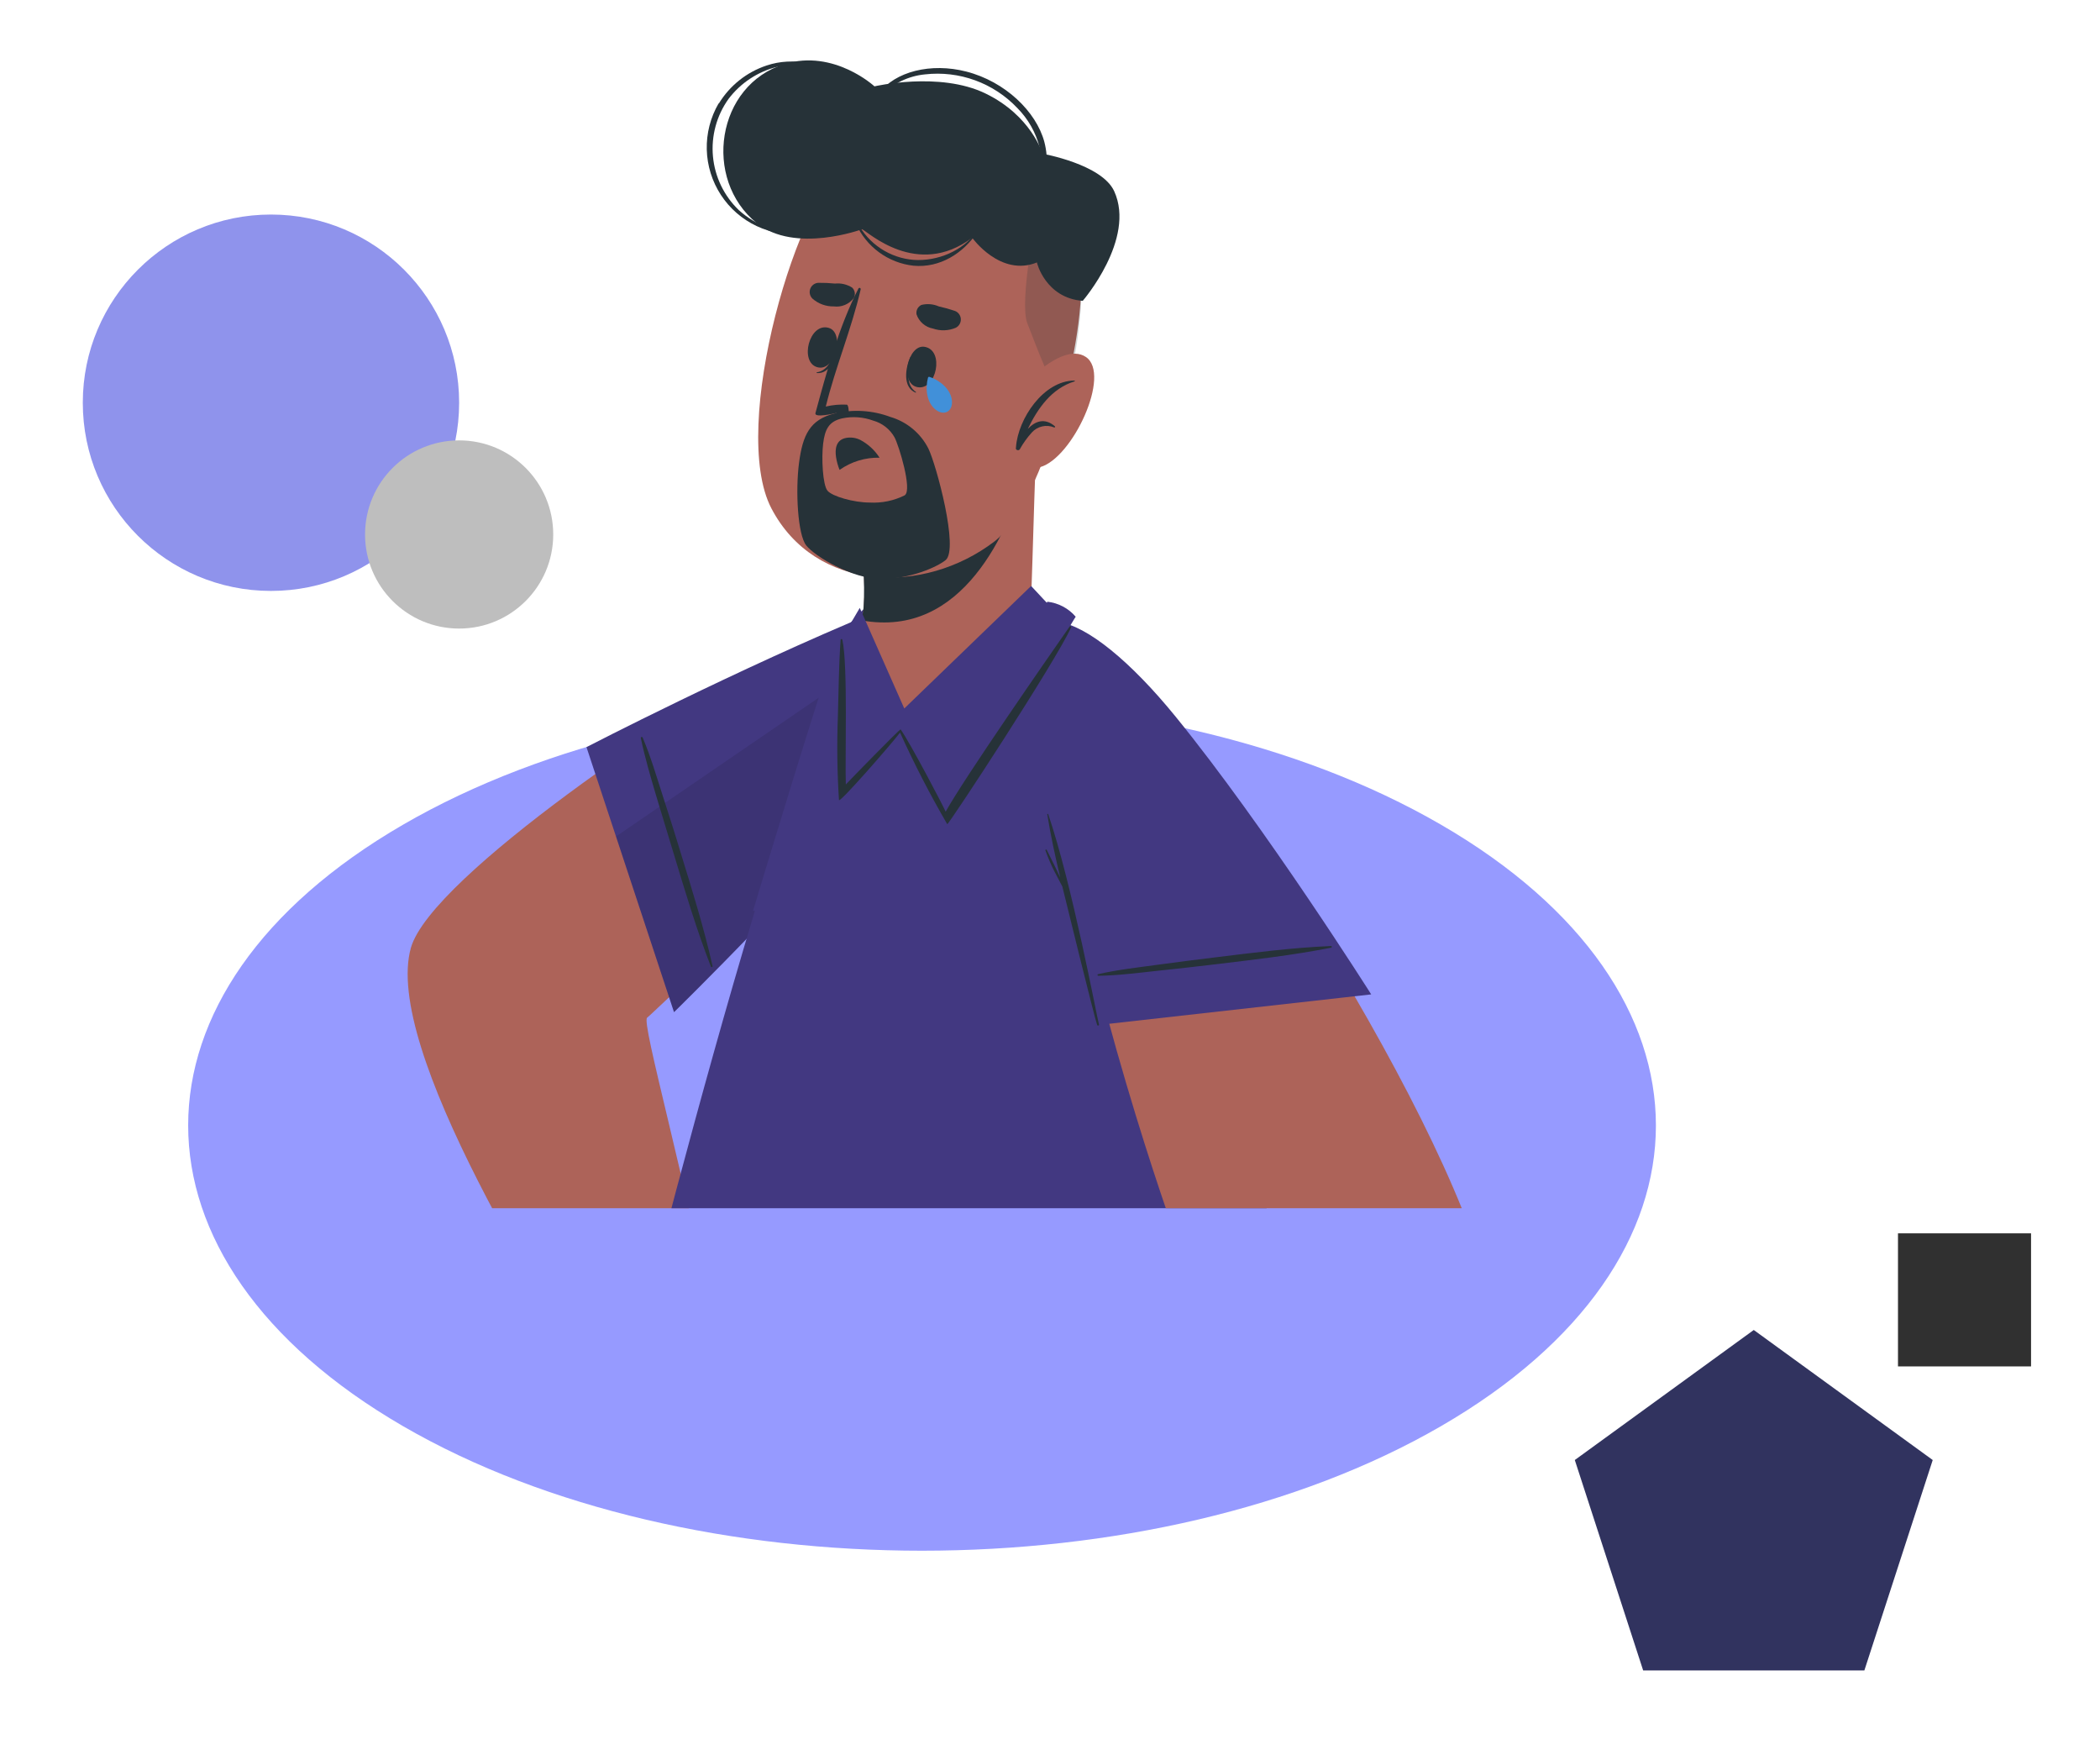 <svg width="558" height="462" viewBox="0 0 558 462" fill="none" xmlns="http://www.w3.org/2000/svg">
<g filter="url(#filter0_d_1853_3059)">
<path d="M382.88 219.098C459.04 263.229 459.04 334.827 382.88 378.917C306.72 423.007 183.236 423.048 107.108 378.917C30.98 334.786 30.948 263.229 107.108 219.098C183.268 174.967 306.736 174.967 382.88 219.098Z" fill="#969AFF"/>
</g>
<g clip-path="url(#clip0_1853_3059)">
<path d="M169.208 385.59C144.266 346.284 101.733 278.208 109.182 251.807C114.626 232.729 183.128 187.249 204.667 175.933C225.485 165.026 232.593 222.985 220.712 230.256C199.373 243.383 174.122 268.672 171.956 270.381C170.304 271.627 182.165 312.548 193.08 367.828C181.846 377.792 195.409 387.669 169.208 385.59Z" fill="#AD6359"/>
<path d="M155.836 198.499L179.094 268.909C179.094 268.909 217.324 231.567 241.464 201.603C265.604 171.637 269.491 147.377 232.81 162.511C196.129 177.646 155.836 198.499 155.836 198.499Z" fill="#423881"/>
<path d="M260.64 155.88L258.772 155.074L261.187 155.485L260.64 155.88Z" fill="#C7C7C7"/>
<path opacity="0.1" d="M241.463 201.603C217.339 231.583 179.126 268.909 179.126 268.909L163.7 222.228L256.146 158.953C264.935 163.409 257.891 181.175 241.463 201.603Z" fill="black"/>
<path d="M170.775 195.99C172.855 200.903 174.388 206.089 176.028 211.201C177.667 216.311 179.217 221.088 180.735 226.137C183.847 236.267 187.02 246.368 189.343 256.71C189.349 256.763 189.337 256.815 189.307 256.859C189.279 256.904 189.237 256.937 189.186 256.953C189.136 256.969 189.083 256.968 189.033 256.948C188.984 256.928 188.943 256.893 188.917 256.847C185.061 246.975 182.055 236.83 178.973 226.685C177.445 221.675 175.927 216.661 174.419 211.641C172.9 206.515 171.382 201.36 170.274 196.111C170.258 196.045 170.269 195.975 170.305 195.916C170.34 195.858 170.397 195.816 170.464 195.8C170.531 195.784 170.6 195.795 170.659 195.831C170.717 195.866 170.759 195.924 170.775 195.99Z" fill="#263238"/>
<path d="M160.164 392.205L352.204 391.52C352.645 391.064 314.901 209.588 287.589 173.266C273.925 155.013 237.031 156.367 223.215 179.882C204.131 212.341 160.164 392.205 160.164 392.205Z" fill="#423881"/>
<path d="M311.743 190.97C359.507 256.649 411.796 348.612 394.958 371.048C376.208 396.023 314.75 334.451 312.974 329.979C311.015 325.051 289.213 263.661 280.272 206.546C270.493 143.97 299.932 174.741 311.743 190.97Z" fill="#AD6359"/>
<path d="M292.02 272.301L364.348 264.194C364.348 264.194 336.277 219.779 312.41 190.438C288.543 161.098 266.059 152.412 273.119 190.818C280.178 229.225 292.02 272.301 292.02 272.301Z" fill="#423881"/>
<path d="M291.84 258.809C296.956 257.638 302.224 257.059 307.417 256.344C312.609 255.63 317.604 255.006 322.691 254.383C333.015 253.121 343.323 251.781 353.707 251.341C353.756 251.354 353.8 251.383 353.829 251.422C353.86 251.462 353.877 251.511 353.877 251.562C353.877 251.612 353.86 251.66 353.829 251.7C353.8 251.741 353.756 251.769 353.707 251.781C343.505 253.805 333.181 254.96 322.857 256.209C317.797 256.816 312.69 257.389 307.538 257.927C302.33 258.49 297.077 259.174 291.84 259.251C291.782 259.251 291.725 259.227 291.684 259.185C291.642 259.145 291.62 259.088 291.62 259.03C291.62 258.972 291.642 258.915 291.684 258.874C291.725 258.832 291.782 258.809 291.84 258.809Z" fill="#263238"/>
<path d="M278.525 216.311C278.525 216.19 278.252 216.235 278.267 216.311C279.163 221.954 280.393 227.552 281.713 233.119C280.544 230.669 279.375 228.206 278.115 225.772C278.115 225.636 277.705 225.772 277.766 225.879C278.416 227.717 279.178 229.515 280.043 231.263C280.757 232.693 281.561 234.108 282.275 235.523C282.988 238.457 290.883 270.659 291.536 272.331C291.627 272.56 292.083 272.483 292.022 272.255C291.369 269.761 284.887 234.989 278.525 216.311Z" fill="#263238"/>
<path d="M200.093 241.986C200.093 241.986 220.21 175.182 222.639 170.376C224.683 166.821 227.328 163.651 230.457 161.006L207.274 242.275L200.093 241.986Z" fill="#423881"/>
<path d="M251.379 244.101L262.007 244.953C262.007 244.953 273.211 197.663 275.321 187.259C277.432 176.855 285.828 163.851 285.828 163.851C283.916 161.617 281.23 160.193 278.312 159.865C278.312 159.865 265.879 179.487 262.994 192.34C260.534 203.61 251.379 244.101 251.379 244.101Z" fill="#423881"/>
<path d="M233.783 190.499C244.09 196.477 264.951 182.681 273.377 169.204C273.954 168.277 274.775 130.326 275.214 122.675C275.32 121.154 226.631 131.529 226.631 131.529C226.631 131.529 230.412 147.834 229.546 161.173C229.462 162.2 229.29 163.219 229.03 164.215C229.03 164.367 228.954 164.535 228.924 164.732C227.618 170.725 228.498 187.442 233.783 190.499Z" fill="#AD6359"/>
<path d="M228.923 164.809C230.544 165.126 232.189 165.309 233.842 165.356C258.999 166.284 269.824 136 273.316 122.6C264.465 123.406 226.555 131.512 226.555 131.512C226.555 131.512 230.35 147.834 229.469 161.189C229.406 162.217 229.238 163.236 228.968 164.231C229.013 164.429 228.938 164.611 228.923 164.809Z" fill="#263238"/>
<path d="M286.647 68.268C290.352 85.699 277.189 133.992 264.192 143.894C245.352 158.237 216.611 157.295 204.981 135.087C193.686 113.549 211.965 50.928 226.237 42.136C247.356 29.207 281.151 42.516 286.647 68.268Z" fill="#AD6359"/>
<path d="M241.92 94.84C241.92 94.734 242.148 95.069 242.103 95.205C241.192 98.445 240.676 102.324 243.363 104.134C243.453 104.134 243.363 104.362 243.286 104.316C239.809 102.887 240.539 97.761 241.92 94.84Z" fill="#263238"/>
<path d="M245.7 92.148C251.044 93.061 248.827 103.708 243.863 102.872C238.899 102.035 241.205 91.372 245.7 92.148Z" fill="#263238"/>
<path d="M222.396 91.175C222.396 91.038 222.093 91.281 222.077 91.418C221.485 94.734 220.271 98.445 217.052 98.917C216.96 98.917 216.931 99.099 217.052 99.115C220.787 99.404 222.365 94.415 222.396 91.175Z" fill="#263238"/>
<path d="M220.21 87.113C215.003 85.592 212.361 96.24 217.174 97.563C221.987 98.886 224.537 88.376 220.21 87.113Z" fill="#263238"/>
<path d="M253.748 82.61C252.339 82.131 250.907 81.73 249.456 81.409C248.002 80.771 246.377 80.632 244.834 81.014C244.374 81.231 243.997 81.593 243.762 82.044C243.527 82.496 243.446 83.012 243.531 83.513C243.858 84.475 244.434 85.333 245.202 85.997C245.971 86.661 246.902 87.108 247.9 87.292C249.869 87.975 252.021 87.904 253.941 87.09C254.368 86.88 254.725 86.55 254.967 86.141C255.21 85.731 255.329 85.26 255.308 84.784C255.287 84.309 255.129 83.85 254.851 83.464C254.575 83.078 254.191 82.781 253.748 82.61Z" fill="#263238"/>
<path d="M217.401 75.14C218.891 75.122 220.382 75.188 221.864 75.338C223.459 75.176 225.061 75.55 226.419 76.402C226.787 76.75 227.031 77.209 227.114 77.709C227.196 78.21 227.111 78.723 226.874 79.171C226.264 79.985 225.45 80.621 224.513 81.014C223.576 81.407 222.552 81.542 221.546 81.407C219.466 81.452 217.445 80.714 215.882 79.338C215.544 79.009 215.309 78.59 215.204 78.13C215.099 77.671 215.127 77.191 215.288 76.747C215.448 76.304 215.733 75.917 216.107 75.631C216.482 75.346 216.932 75.176 217.401 75.14Z" fill="#263238"/>
<path d="M233.056 111.115C231.953 112.249 232.054 109.906 230.588 110.498C229.121 111.09 227.23 109.931 225.65 109.881C224.264 109.867 226.355 110.3 225.033 109.881C224.78 109.818 219.721 111.832 219.479 111.733V112.967C219.311 112.899 218.338 113.124 218.244 112.967C218.152 112.811 219.459 113.148 219.479 112.967C219.502 112.854 219.81 108.383 220.713 112.35L221.947 111.115C222.403 108.56 222.518 109.655 222.518 109.655C221.486 109.929 216.324 111.07 216.673 109.762C219.618 98.901 222.883 86.824 228.106 76.648C228.143 76.582 228.201 76.532 228.272 76.505C228.343 76.478 228.42 76.478 228.492 76.503C228.562 76.529 228.623 76.579 228.66 76.645C228.698 76.71 228.71 76.787 228.697 76.862C226.268 87.402 222.017 97.457 219.421 108.013C221.265 107.58 223.162 107.411 225.053 107.511C225.388 107.678 225.607 108.908 225.485 110.063C225.475 110.109 224.406 109.61 224.416 109.655C228.736 110.498 225.033 110.498 229.971 109.762C230.351 109.579 233.314 110.902 233.056 111.115Z" fill="#263238"/>
<path d="M233.712 121.606C232.443 119.616 230.68 117.988 228.597 116.882C227.445 116.311 226.143 116.12 224.877 116.337C222.11 116.818 221.823 119.305 222.151 121.473C222.333 122.628 222.646 123.759 223.087 124.842C226.192 122.652 229.916 121.518 233.712 121.606Z" fill="#263238"/>
<path d="M246.687 119.177C245.667 117.162 244.248 115.377 242.513 113.933C240.779 112.489 238.768 111.416 236.605 110.781C231.852 109 226.678 108.677 221.742 109.853C215.214 111.496 213.286 115.542 212.313 122.98C211.341 130.417 211.949 142.023 214.226 144.913C216.503 147.803 226.372 153.781 234.115 153.811C241.858 153.842 248.964 150.663 251.256 148.822C254.854 145.917 248.781 123.466 246.687 119.177ZM240.446 131.574C237.561 133.024 234.348 133.694 231.124 133.521C226.858 133.521 221.18 131.893 219.889 130.388C218.599 128.882 218.25 121.687 218.72 117.869C219.191 114.051 220.239 111.937 223.822 111.146C226.563 110.58 229.407 110.791 232.035 111.754C233.221 112.084 234.33 112.645 235.299 113.405C236.268 114.164 237.079 115.108 237.683 116.181C238.867 118.386 242.419 130.083 240.446 131.543V131.574Z" fill="#263238"/>
<path opacity="0.2" d="M283.003 106.72C279.693 104.21 275.108 91.22 272.967 85.866C270.766 80.269 275.29 56.966 276.823 49.954C277.461 50.578 278.054 51.247 278.615 51.916C279.177 52.586 279.738 53.301 280.27 54.016C281.38 55.449 282.366 56.976 283.216 58.579C284.723 61.434 285.859 64.47 286.601 67.614C288.529 76.132 286.814 91.54 283.003 106.72Z" fill="#263238"/>
<path d="M227.801 59.096C229.246 61.895 231.382 64.278 234.005 66.019C236.627 67.759 239.649 68.801 242.786 69.043C249.011 69.469 255.934 66.701 259.486 61.438C259.593 61.286 259.836 61.438 259.73 61.606C255.98 67.294 249.739 71.249 242.725 70.595C239.416 70.23 236.261 69.001 233.577 67.031C230.891 65.061 228.768 62.419 227.421 59.37C227.3 59.035 227.68 58.837 227.801 59.096Z" fill="#263238"/>
<path d="M256.768 19.016C267.122 21.678 275.336 29.663 277.491 37.679C278.682 42.236 278.292 47.064 276.383 51.369C276.307 51.551 275.943 51.369 276.004 51.247C277.162 47.321 277.244 43.156 276.242 39.187C275.241 35.218 273.192 31.592 270.31 28.69C267.191 25.404 263.353 22.887 259.098 21.338C254.844 19.788 250.289 19.249 245.791 19.762C241.423 20.176 237.343 22.133 234.282 25.283C233.995 25.617 233.265 25.192 233.523 24.842C237.79 18.986 247.385 16.598 256.768 19.016Z" fill="#263238"/>
<path d="M191.014 27.488C193.918 22.732 198.408 19.159 203.691 17.404C210.993 14.94 218.083 17.206 225.083 19.609C225.113 19.63 225.135 19.66 225.146 19.695C225.157 19.73 225.157 19.767 225.145 19.802C225.133 19.836 225.11 19.866 225.08 19.886C225.049 19.906 225.013 19.916 224.977 19.914C219.025 17.875 212.831 16.172 206.576 17.739C201.384 19.008 196.789 22.032 193.565 26.302C190.406 30.729 188.943 36.147 189.444 41.566C189.947 46.985 192.38 52.041 196.297 55.81C198.614 57.919 201.336 59.531 204.296 60.549C207.257 61.566 210.393 61.967 213.514 61.727C213.757 61.727 213.848 62.077 213.514 62.108C209.258 62.599 204.949 61.894 201.069 60.071C197.19 58.248 193.894 55.379 191.551 51.785C189.207 48.192 187.909 44.015 187.8 39.724C187.693 35.433 188.779 31.196 190.938 27.488H191.014Z" fill="#263238"/>
<path d="M287.695 79.934C287.695 79.934 301.86 63.522 296.061 50.806C292.766 43.611 277.021 40.843 277.021 40.843C277.021 40.843 274.061 30.743 261.839 24.827C249.618 18.91 232.356 22.941 232.356 22.941C232.356 22.941 221.606 13.008 208.519 16.993C190.301 22.545 186.642 47.657 201.095 59.294C211.252 67.477 229.061 60.906 229.061 60.906C230.503 61.453 243.666 74.169 258.317 63.157C258.317 63.157 265.786 73.652 275.534 69.728C275.459 69.728 277.796 79.174 287.695 79.934Z" fill="#263238"/>
<path d="M269.28 105.107C269.28 105.107 281.714 90.277 288.531 94.84C295.348 99.403 285.054 121.687 276.385 124.105C275.289 124.492 274.125 124.653 272.966 124.578C271.806 124.502 270.672 124.192 269.636 123.666C268.599 123.14 267.679 122.409 266.931 121.518C266.184 120.626 265.624 119.592 265.287 118.477L269.28 105.107Z" fill="#AD6359"/>
<path d="M285.494 101.107C285.63 101.107 285.646 101.29 285.494 101.335C279.421 103.221 275.778 108.438 273.105 113.945C275.048 111.907 277.554 110.903 280.302 113.26C280.331 113.289 280.35 113.327 280.355 113.367C280.36 113.408 280.351 113.449 280.33 113.484C280.309 113.519 280.277 113.546 280.239 113.561C280.2 113.575 280.158 113.577 280.12 113.564C279.108 113.142 277.99 113.046 276.921 113.288C275.852 113.531 274.884 114.1 274.153 114.918C272.926 116.279 271.856 117.774 270.965 119.375C270.631 119.877 269.705 119.512 269.963 118.919C269.96 118.878 269.96 118.837 269.963 118.797C270.51 111.222 277.28 101.153 285.494 101.107Z" fill="#263238"/>
<path d="M228.453 161.507L240.28 188.232L273.985 155.683L283.914 166.33C283.914 166.33 251.652 219.003 251.363 216.524L239.369 193.556L223.854 210.44L223.717 169.569L228.453 161.507Z" fill="#423881"/>
<path d="M222.638 190.286C222.851 183.533 222.867 176.733 223.368 169.995C223.368 169.767 223.762 169.645 223.823 169.995C225.341 176.46 224.491 202.256 224.749 208.417C225.402 207.687 239.157 193.572 239.309 193.784C241.859 197.404 250.65 214.135 251.272 215.656C256.162 206.819 278.328 174.908 284.187 166.497C284.218 166.442 284.268 166.401 284.328 166.385C284.388 166.368 284.452 166.376 284.507 166.405C284.561 166.436 284.601 166.487 284.618 166.546C284.635 166.606 284.628 166.671 284.598 166.725C280.331 176.034 252.108 219.079 251.697 218.973C247.108 211.078 242.922 202.956 239.157 194.636C236.849 197.678 223.018 213.543 222.927 212.554C222.448 205.141 222.352 197.709 222.638 190.286Z" fill="#263238"/>
<path d="M246.967 100.134C246.88 100.108 246.797 100.114 246.728 100.151C246.66 100.188 246.61 100.254 246.583 100.341C246.396 101.027 246.281 101.76 246.243 102.528C246.151 104.234 246.469 105.819 247.164 107.108C247.686 108.08 248.459 108.867 249.309 109.294C250.161 109.722 251.021 109.757 251.701 109.39C252.383 109.024 252.827 108.287 252.938 107.34C253.051 106.394 252.819 105.316 252.296 104.345C250.637 101.264 247.116 100.179 246.967 100.134Z" fill="#4190D9"/>
</g>
<g filter="url(#filter1_d_1853_3059)">
<path d="M466 349.355L418.447 383.904L436.611 439.806H495.389L513.553 383.904L466 349.355Z" fill="#31335F"/>
</g>
<g filter="url(#filter2_d_1853_3059)">
<path d="M539.678 323.678H504.322V359.033H539.678V323.678Z" fill="#303030"/>
</g>
<g filter="url(#filter3_d_1853_3059)">
<circle cx="72" cy="103" r="50" fill="#8F93EC"/>
</g>
<g filter="url(#filter4_d_1853_3059)">
<circle cx="122" cy="138" r="25" fill="#BEBEBE"/>
</g>
<defs>
<filter id="filter0_d_1853_3059" x="0" y="136" width="490" height="326" filterUnits="userSpaceOnUse" color-interpolation-filters="sRGB">
<feFlood flood-opacity="0" result="BackgroundImageFix"/>
<feColorMatrix in="SourceAlpha" type="matrix" values="0 0 0 0 0 0 0 0 0 0 0 0 0 0 0 0 0 0 127 0" result="hardAlpha"/>
<feOffset/>
<feGaussianBlur stdDeviation="25"/>
<feComposite in2="hardAlpha" operator="out"/>
<feColorMatrix type="matrix" values="0 0 0 0 0.753 0 0 0 0 0.706 0 0 0 0 1 0 0 0 1 0"/>
<feBlend mode="normal" in2="BackgroundImageFix" result="effect1_dropShadow_1853_3059"/>
<feBlend mode="normal" in="SourceGraphic" in2="effect1_dropShadow_1853_3059" result="shape"/>
</filter>
<filter id="filter1_d_1853_3059" x="414.447" y="349.355" width="103.105" height="98.451" filterUnits="userSpaceOnUse" color-interpolation-filters="sRGB">
<feFlood flood-opacity="0" result="BackgroundImageFix"/>
<feColorMatrix in="SourceAlpha" type="matrix" values="0 0 0 0 0 0 0 0 0 0 0 0 0 0 0 0 0 0 127 0" result="hardAlpha"/>
<feOffset dy="4"/>
<feGaussianBlur stdDeviation="2"/>
<feComposite in2="hardAlpha" operator="out"/>
<feColorMatrix type="matrix" values="0 0 0 0 0 0 0 0 0 0 0 0 0 0 0 0 0 0 0.25 0"/>
<feBlend mode="normal" in2="BackgroundImageFix" result="effect1_dropShadow_1853_3059"/>
<feBlend mode="normal" in="SourceGraphic" in2="effect1_dropShadow_1853_3059" result="shape"/>
</filter>
<filter id="filter2_d_1853_3059" x="500.322" y="323.678" width="43.355" height="43.355" filterUnits="userSpaceOnUse" color-interpolation-filters="sRGB">
<feFlood flood-opacity="0" result="BackgroundImageFix"/>
<feColorMatrix in="SourceAlpha" type="matrix" values="0 0 0 0 0 0 0 0 0 0 0 0 0 0 0 0 0 0 127 0" result="hardAlpha"/>
<feOffset dy="4"/>
<feGaussianBlur stdDeviation="2"/>
<feComposite in2="hardAlpha" operator="out"/>
<feColorMatrix type="matrix" values="0 0 0 0 0 0 0 0 0 0 0 0 0 0 0 0 0 0 0.25 0"/>
<feBlend mode="normal" in2="BackgroundImageFix" result="effect1_dropShadow_1853_3059"/>
<feBlend mode="normal" in="SourceGraphic" in2="effect1_dropShadow_1853_3059" result="shape"/>
</filter>
<filter id="filter3_d_1853_3059" x="18" y="53" width="108" height="108" filterUnits="userSpaceOnUse" color-interpolation-filters="sRGB">
<feFlood flood-opacity="0" result="BackgroundImageFix"/>
<feColorMatrix in="SourceAlpha" type="matrix" values="0 0 0 0 0 0 0 0 0 0 0 0 0 0 0 0 0 0 127 0" result="hardAlpha"/>
<feOffset dy="4"/>
<feGaussianBlur stdDeviation="2"/>
<feComposite in2="hardAlpha" operator="out"/>
<feColorMatrix type="matrix" values="0 0 0 0 0 0 0 0 0 0 0 0 0 0 0 0 0 0 0.25 0"/>
<feBlend mode="normal" in2="BackgroundImageFix" result="effect1_dropShadow_1853_3059"/>
<feBlend mode="normal" in="SourceGraphic" in2="effect1_dropShadow_1853_3059" result="shape"/>
</filter>
<filter id="filter4_d_1853_3059" x="93" y="113" width="58" height="58" filterUnits="userSpaceOnUse" color-interpolation-filters="sRGB">
<feFlood flood-opacity="0" result="BackgroundImageFix"/>
<feColorMatrix in="SourceAlpha" type="matrix" values="0 0 0 0 0 0 0 0 0 0 0 0 0 0 0 0 0 0 127 0" result="hardAlpha"/>
<feOffset dy="4"/>
<feGaussianBlur stdDeviation="2"/>
<feComposite in2="hardAlpha" operator="out"/>
<feColorMatrix type="matrix" values="0 0 0 0 0 0 0 0 0 0 0 0 0 0 0 0 0 0 0.25 0"/>
<feBlend mode="normal" in2="BackgroundImageFix" result="effect1_dropShadow_1853_3059"/>
<feBlend mode="normal" in="SourceGraphic" in2="effect1_dropShadow_1853_3059" result="shape"/>
</filter>
<clipPath id="clip0_1853_3059">
<rect width="453" height="321" fill="white" transform="translate(22)"/>
</clipPath>
</defs>
</svg>
